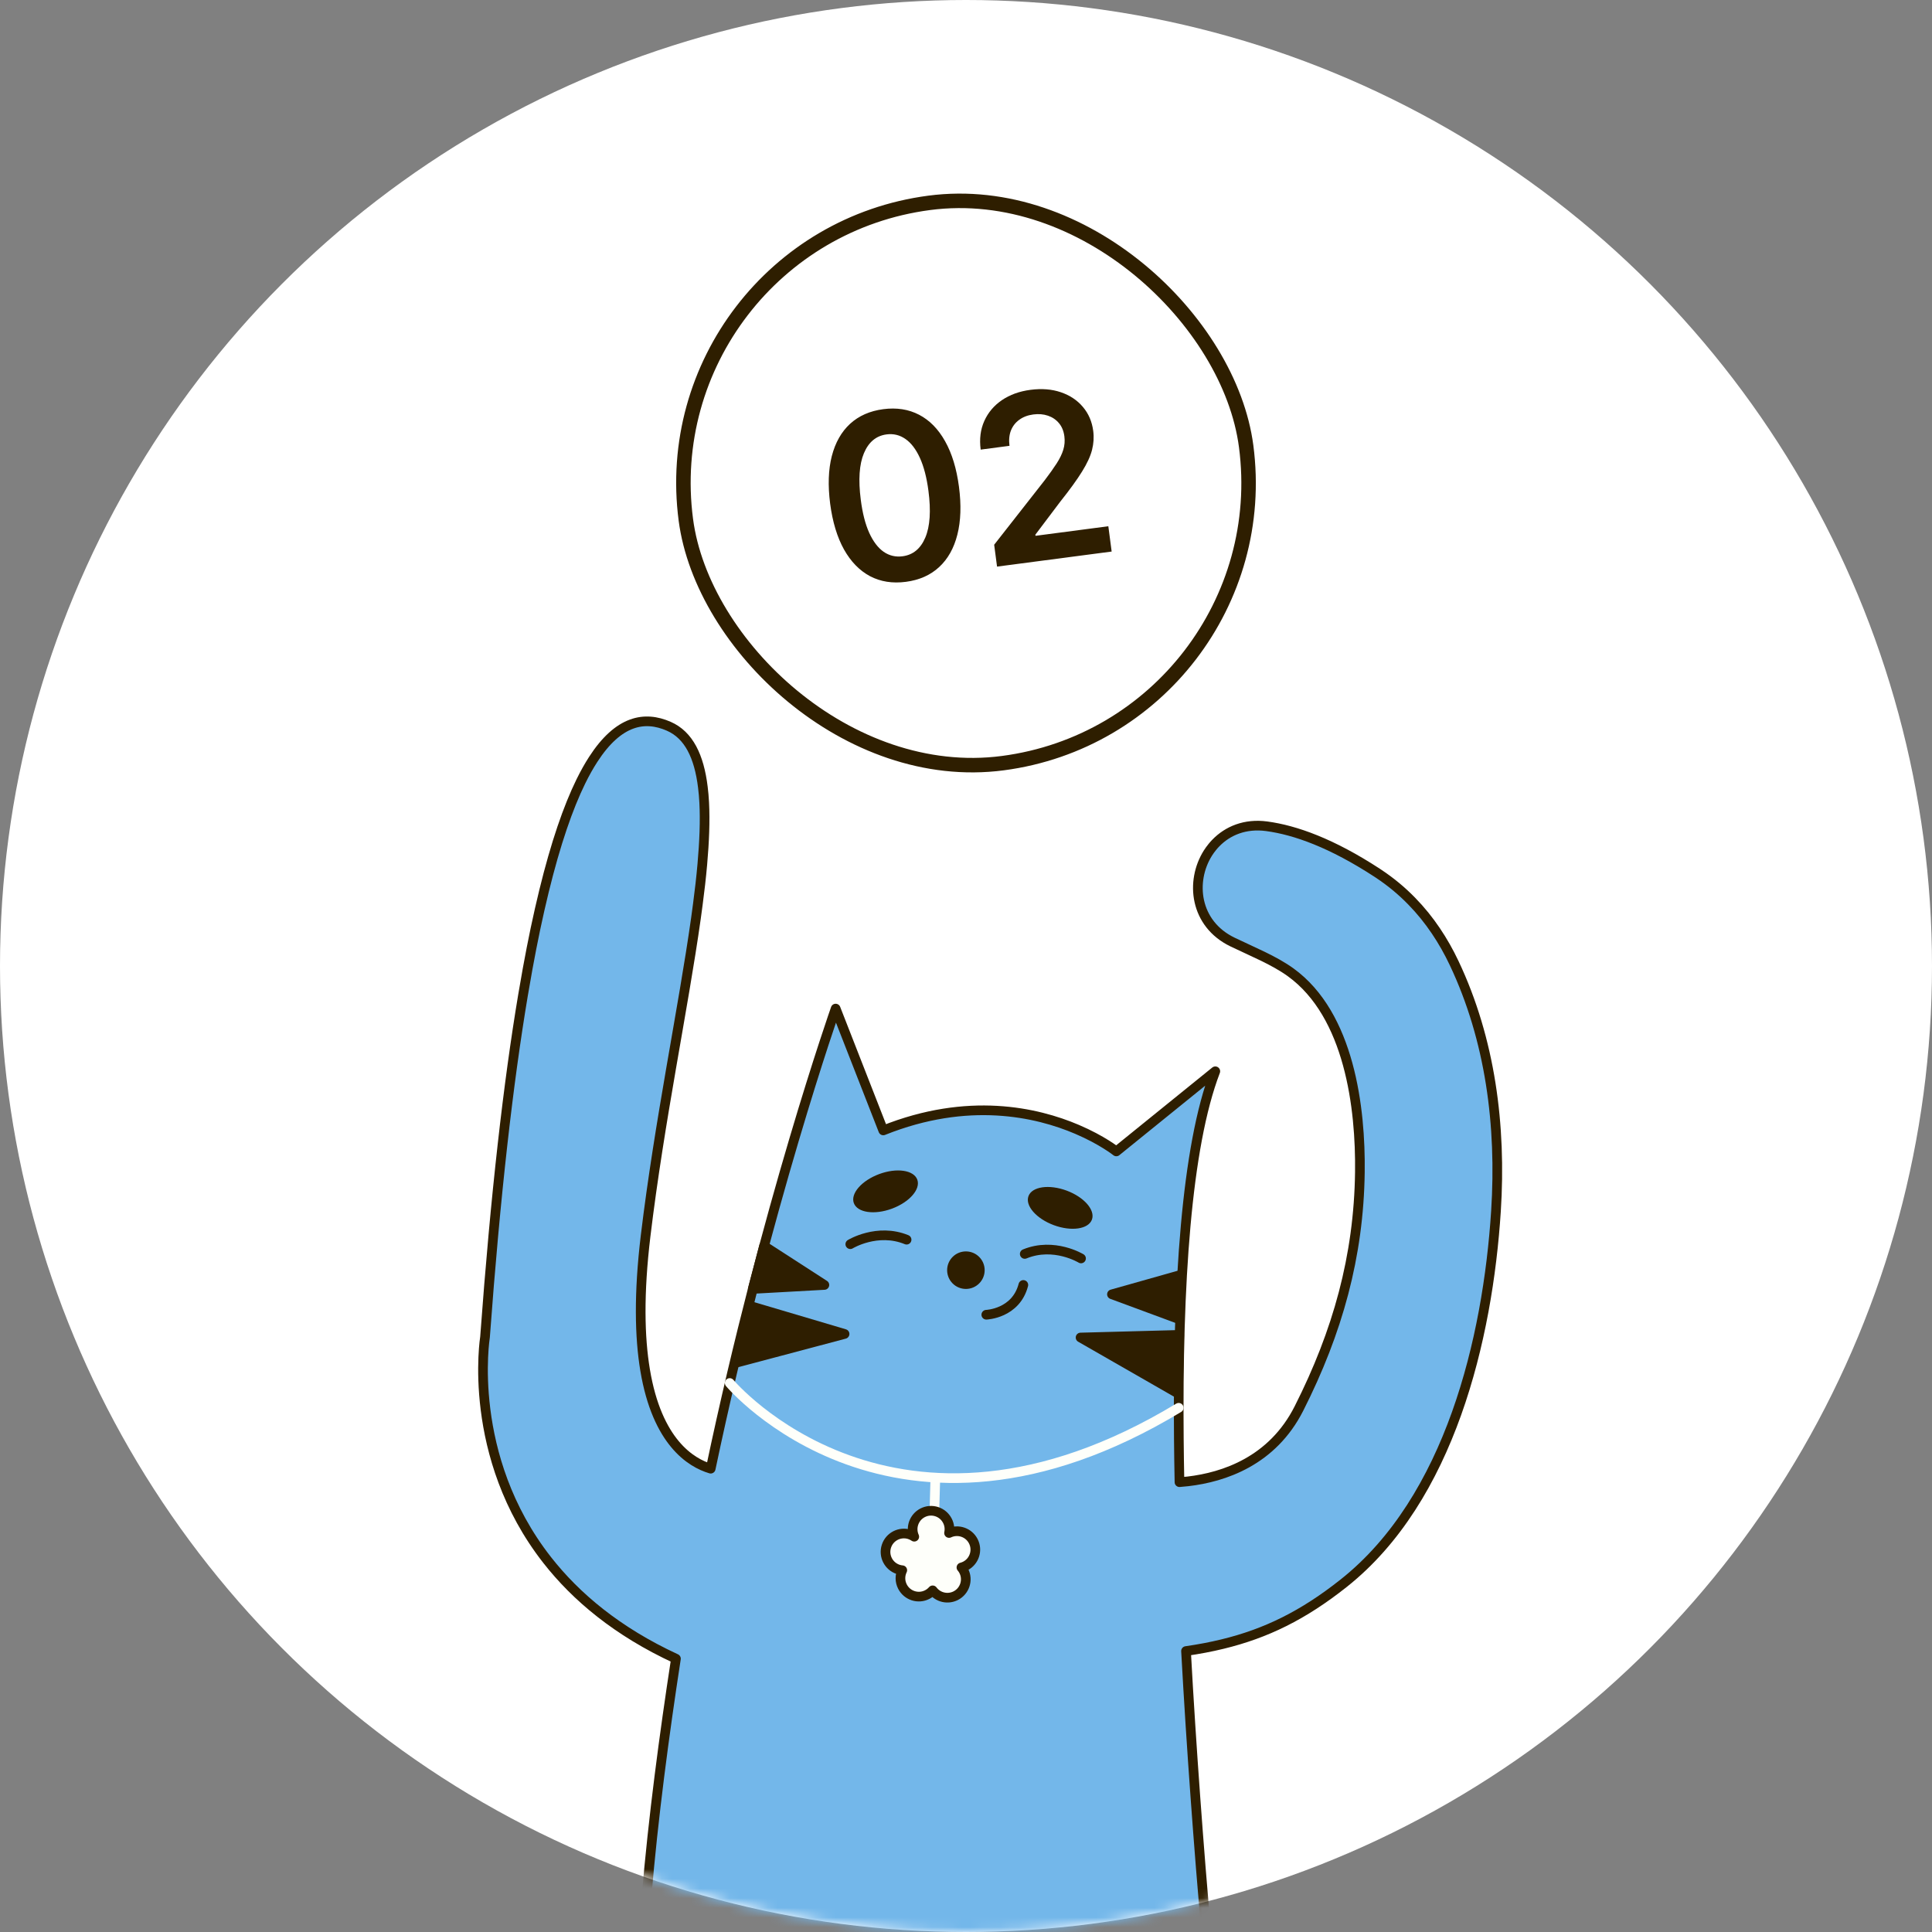 <svg width="200" height="200" viewBox="0 0 200 200" fill="none" xmlns="http://www.w3.org/2000/svg">
<rect x="0" y="0" width="200" height="200" fill="#808080" stroke="none"/>
<circle cx="100" cy="100" r="100" fill="white"/>
<mask id="mask0_6411_10535" style="mask-type:alpha" maskUnits="userSpaceOnUse" x="0" y="0" width="200" height="200">
<circle cx="100" cy="100" r="100" fill="white"/>
</mask>
<g mask="url(#mask0_6411_10535)">
<path d="M93.783 60.23C92.391 60.413 91.151 60.218 90.061 59.645C88.976 59.065 88.079 58.143 87.368 56.878C86.662 55.607 86.185 54.028 85.937 52.141C85.695 50.253 85.751 48.612 86.107 47.219C86.468 45.819 87.098 44.705 87.997 43.876C88.903 43.046 90.048 42.54 91.434 42.358C92.82 42.176 94.057 42.369 95.146 42.936C96.235 43.504 97.132 44.417 97.836 45.677C98.546 46.937 99.024 48.507 99.272 50.388C99.52 52.281 99.465 53.933 99.106 55.344C98.752 56.749 98.123 57.869 97.218 58.704C96.319 59.538 95.174 60.047 93.783 60.23ZM93.435 57.585C94.517 57.443 95.3 56.798 95.786 55.652C96.276 54.498 96.384 52.882 96.111 50.804C95.931 49.429 95.635 48.293 95.225 47.396C94.815 46.498 94.317 45.847 93.731 45.443C93.144 45.033 92.493 44.875 91.777 44.969C90.701 45.111 89.921 45.758 89.436 46.91C88.951 48.057 88.841 49.662 89.106 51.724C89.282 53.105 89.572 54.248 89.978 55.151C90.389 56.054 90.888 56.711 91.474 57.121C92.06 57.525 92.714 57.68 93.435 57.585ZM103.214 58.655L102.916 56.391L108.15 49.712C108.649 49.056 109.06 48.477 109.384 47.976C109.707 47.475 109.937 47.001 110.073 46.553C110.209 46.106 110.246 45.642 110.183 45.164C110.111 44.617 109.926 44.166 109.627 43.81C109.327 43.448 108.946 43.188 108.485 43.032C108.023 42.874 107.516 42.832 106.964 42.905C106.395 42.98 105.912 43.163 105.515 43.456C105.117 43.743 104.828 44.117 104.647 44.576C104.473 45.034 104.424 45.559 104.502 46.151L101.519 46.543C101.375 45.444 101.5 44.456 101.895 43.579C102.289 42.702 102.897 41.983 103.717 41.423C104.543 40.862 105.528 40.506 106.672 40.356C107.832 40.203 108.88 40.286 109.816 40.604C110.752 40.923 111.512 41.427 112.095 42.119C112.685 42.809 113.043 43.639 113.17 44.608C113.255 45.255 113.215 45.908 113.049 46.566C112.884 47.224 112.538 47.974 112.013 48.817C111.493 49.659 110.744 50.694 109.765 51.923L107.181 55.349L107.196 55.467L114.734 54.477L115.078 57.096L103.214 58.655Z" fill="#2E1E00"/>
<rect x="67.188" y="24.811" width="58.5" height="58.5" rx="29.25" transform="rotate(-7.487 67.188 24.811)" stroke="#2E1E00" stroke-width="1.5"/>
<path d="M154.863 125.373C154.013 138.598 150.089 155.18 139.099 163.892C134.911 167.217 131.057 169.1 126.571 170.191C125.359 170.488 124.102 170.724 122.777 170.915C123.883 191.141 125.881 212.023 126.904 221.002H104.392L103.817 210.156C99.097 211.28 90.435 209.721 90.435 209.721L89.445 221.398L66.4 221.002C65.431 205.596 67.565 187.377 69.973 171.708C63.879 168.893 59.618 165.29 56.647 161.498C48.204 150.718 50.208 138.423 50.208 138.423C51.294 123.592 52.632 112.015 54.137 103.048C54.296 102.099 54.457 101.178 54.62 100.286C54.883 98.844 55.151 97.476 55.422 96.18C55.715 94.789 56.013 93.481 56.314 92.249C57.528 87.282 58.812 83.586 60.126 80.902C60.551 80.035 60.98 79.273 61.411 78.608C64.03 74.559 66.729 74.083 69.236 75.185C71.303 76.092 72.371 78.297 72.76 81.487C72.825 81.993 72.869 82.526 72.899 83.081C72.997 84.961 72.914 87.112 72.703 89.484C72.645 90.144 72.576 90.822 72.498 91.517C72.421 92.204 72.333 92.908 72.238 93.626C72.179 94.094 72.114 94.569 72.046 95.049C70.725 104.425 68.258 116.091 66.833 127.941C66.115 133.916 66.214 138.425 66.782 141.829C68.026 149.289 71.522 151.429 73.571 152.037C79.268 124.958 86.507 104.408 86.507 104.408L91.436 117.02C100.219 113.501 107.321 115.131 111.49 116.909C114.101 118.022 115.562 119.194 115.562 119.194L115.648 119.123L125.809 110.898C122.805 118.724 121.886 133.054 122.033 148.97C122.045 150.445 122.07 151.934 122.099 153.433C122.38 153.412 122.67 153.386 122.97 153.351C126.694 152.917 131.713 151.254 134.466 145.81C138.474 137.887 140.658 130.047 140.774 121.353C140.862 114.713 139.709 105.065 133.603 100.65C131.884 99.409 129.653 98.517 127.587 97.518C123.664 95.621 123.201 91.237 125.04 88.313C125.111 88.203 125.184 88.094 125.259 87.989C125.342 87.876 125.426 87.763 125.517 87.655C125.62 87.527 125.731 87.404 125.846 87.285C127.085 85.999 128.899 85.236 131.127 85.535C134.088 85.933 137.861 87.28 142.575 90.356C142.618 90.384 142.66 90.412 142.706 90.444C143.983 91.29 145.123 92.242 146.139 93.286C147.073 94.241 147.903 95.271 148.639 96.364C149.355 97.422 149.984 98.54 150.534 99.703C154.279 107.62 155.432 116.51 154.863 125.373Z" fill="#73B7EA" stroke="#2E1E00" stroke-miterlimit="10" stroke-linecap="round" stroke-linejoin="round"/>
<path d="M88.023 128.798C88.023 128.798 90.821 127.089 93.85 128.332" stroke="#2E1E00" stroke-miterlimit="10" stroke-linecap="round" stroke-linejoin="round"/>
<path d="M111.908 130.273C111.908 130.273 109.111 128.563 106.082 129.807" stroke="#2E1E00" stroke-miterlimit="10" stroke-linecap="round" stroke-linejoin="round"/>
<path d="M99.99 133.43C101.062 133.43 101.932 132.56 101.932 131.488C101.932 130.415 101.062 129.545 99.99 129.545C98.917 129.545 98.047 130.415 98.047 131.488C98.047 132.56 98.917 133.43 99.99 133.43Z" fill="#2E1E00"/>
<path d="M102.102 136.101C102.102 136.101 105.16 135.995 105.936 133.018" stroke="#2E1E00" stroke-miterlimit="10" stroke-linecap="round" stroke-linejoin="round"/>
<path d="M92.337 125.118C94.15 124.445 95.323 123.099 94.956 122.112C94.59 121.124 92.823 120.868 91.01 121.541C89.196 122.214 88.024 123.56 88.39 124.547C88.756 125.535 90.523 125.791 92.337 125.118Z" fill="#2E1E00"/>
<path d="M113.034 126.257C113.401 125.269 112.228 123.923 110.415 123.25C108.601 122.578 106.835 122.833 106.468 123.821C106.102 124.809 107.275 126.155 109.088 126.827C110.901 127.5 112.668 127.244 113.034 126.257Z" fill="#2E1E00"/>
<path d="M79.098 128.985L85.339 133.018L77.93 133.429L79.098 128.985Z" fill="#2E1E00" stroke="#2E1E00" stroke-miterlimit="10" stroke-linecap="round" stroke-linejoin="round"/>
<path d="M77.636 135.188L87.43 138.091L76.203 141.072L77.636 135.188Z" fill="#2E1E00" stroke="#2E1E00" stroke-miterlimit="10" stroke-linecap="round" stroke-linejoin="round"/>
<path d="M122.261 131.969L115.109 133.987L122.07 136.56L122.261 131.969Z" fill="#2E1E00" stroke="#2E1E00" stroke-miterlimit="10" stroke-linecap="round" stroke-linejoin="round"/>
<path d="M122.07 138.186L111.859 138.459L121.935 144.238L122.07 138.186Z" fill="#2E1E00" stroke="#2E1E00" stroke-miterlimit="10" stroke-linecap="round" stroke-linejoin="round"/>
<path d="M75.539 143.168C75.539 143.168 92.588 163.503 122.018 145.734" stroke="#FEFFFA" stroke-miterlimit="10" stroke-linecap="round" stroke-linejoin="round"/>
<path d="M96.727 156.552L96.825 153.018" stroke="#FEFFFA" stroke-miterlimit="10" stroke-linecap="round" stroke-linejoin="round"/>
<path d="M99.767 162.619C100.247 163.554 99.877 164.702 98.942 165.182C98.103 165.611 97.096 165.36 96.549 164.632C96.397 164.807 96.206 164.958 95.987 165.07C95.052 165.55 93.904 165.18 93.424 164.245C93.14 163.693 93.153 163.067 93.403 162.549C93.267 162.538 93.128 162.51 92.99 162.467C91.988 162.144 91.438 161.071 91.76 160.07C92.082 159.068 93.154 158.52 94.156 158.841C94.333 158.898 94.498 158.979 94.643 159.079C94.23 158.161 94.607 157.07 95.512 156.604C96.448 156.124 97.595 156.493 98.075 157.429C98.285 157.833 98.332 158.28 98.245 158.695C99.168 158.256 100.284 158.629 100.755 159.547C101.235 160.484 100.865 161.631 99.93 162.111C99.8 162.178 99.664 162.228 99.527 162.263C99.62 162.369 99.7 162.489 99.767 162.619Z" fill="#FEFFFA" stroke="#2E1E00" stroke-miterlimit="10" stroke-linecap="round" stroke-linejoin="round"/>
</g>
</svg>

